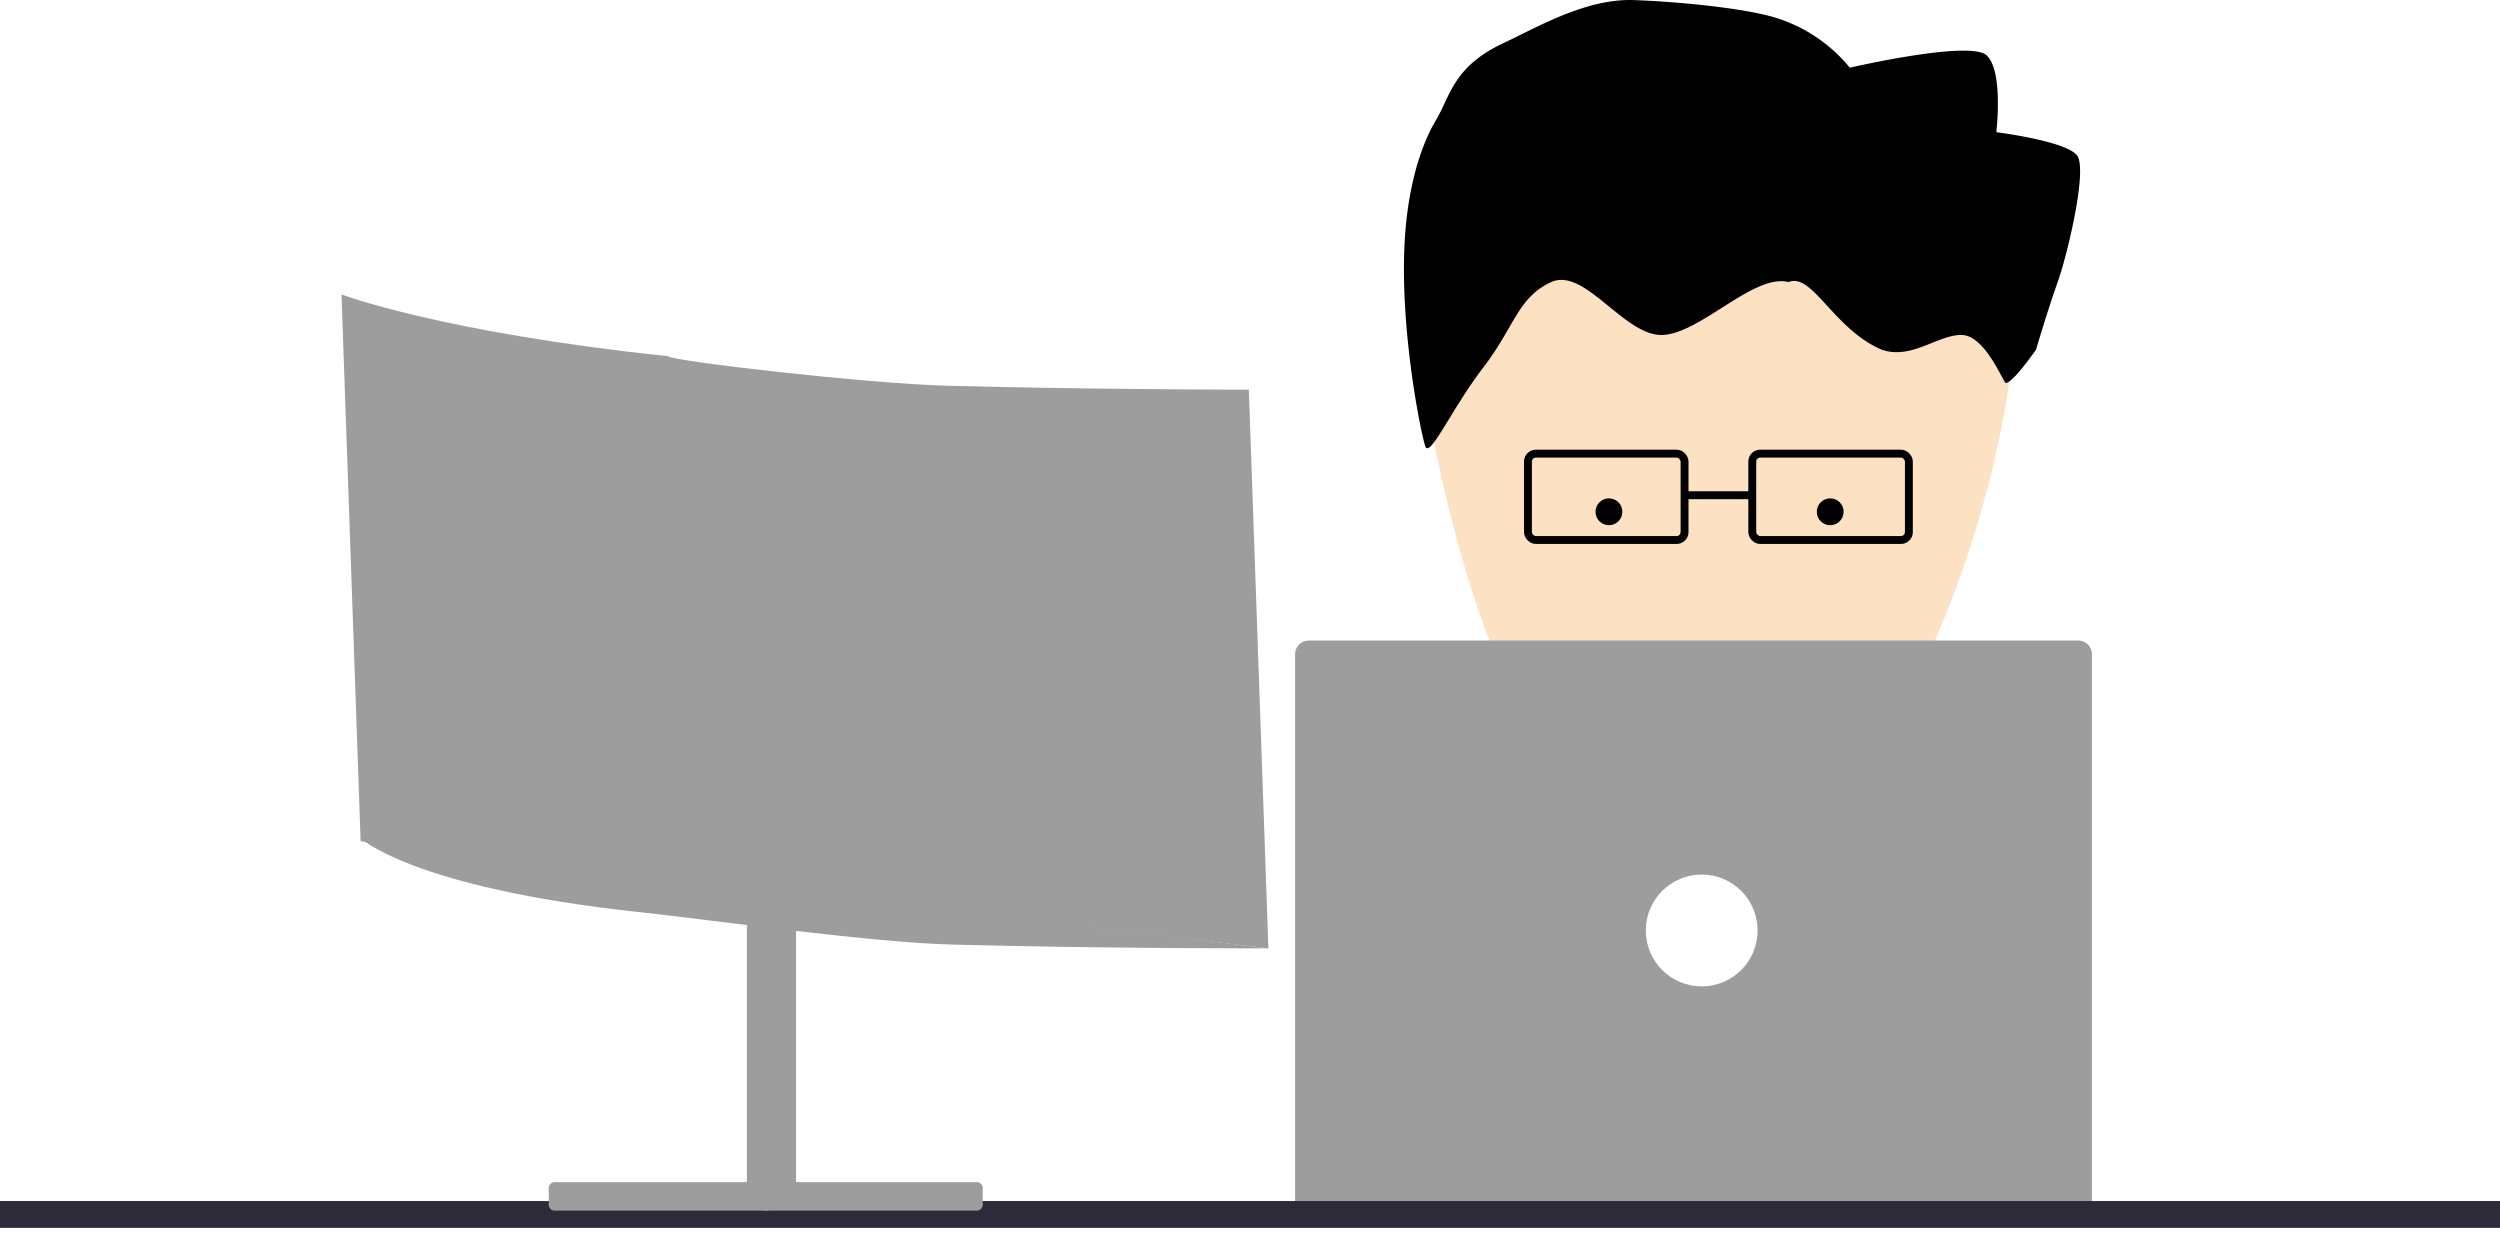 <svg xmlns="http://www.w3.org/2000/svg" xmlns:xlink="http://www.w3.org/1999/xlink" width="632.729" height="315.388" viewBox="0 0 632.729 315.388"><defs><style>.a{fill:#fce1c2;}.b,.c,.i{fill:none;}.b,.c{stroke:#000;stroke-width:2px;}.b,.h{stroke-linecap:round;}.b,.d,.h{stroke-linejoin:round;}.d,.g,.h{fill:#9d9d9d;}.d,.h{stroke:#9d9d9d;}.d{stroke-width:7px;}.e{fill:#fff;}.f{fill:#2d2b39;}.h{stroke-width:3px;}.i{stroke:#707070;}.j{filter:url(#c);}.k{filter:url(#a);}</style><filter id="a" x="183.089" y="290.178" width="74.64" height="25.21" filterUnits="userSpaceOnUse"><feOffset dy="3" input="SourceAlpha"/><feGaussianBlur stdDeviation="3" result="b"/><feFlood flood-opacity="0.161"/><feComposite operator="in" in2="b"/><feComposite in="SourceGraphic"/></filter><filter id="c" x="129.89" y="290.178" width="74.64" height="25.21" filterUnits="userSpaceOnUse"><feOffset dy="3" input="SourceAlpha"/><feGaussianBlur stdDeviation="3" result="d"/><feFlood flood-opacity="0.161"/><feComposite operator="in" in2="d"/><feComposite in="SourceGraphic"/></filter></defs><g transform="translate(0 3.328)"><path class="a" d="M2623.024,131.157c.427,4.431.933,8.736,1.567,13.313,13.839,100.018,42.7,122.826,52.046,130.213s28.9,8.536,46.914,0,57.582-85.644,53.438-150.979" transform="translate(-2266.803 -66.615)"/><path d="M2627.657,165.241c1.118,3.2,6.676-9.5,14.647-19.886s8.778-17.819,17.239-21.668,18.552,13.785,28.188,13.389,23.071-15.606,31.849-13.389c6.029-2.488,11.364,11.846,23.537,17.094,7.582,2.672,14.23-3.778,20.27-3.705s10.64,12.274,11.221,12.183c2.009-.314,7.626-8.478,7.626-8.478s2.988-10.129,5.476-17.094,7.532-28.234,4.971-31.956-20.5-5.98-20.5-5.98,1.87-15.651-2.509-19.484-34.569,3.163-34.569,3.163a39.175,39.175,0,0,0-19.368-12.82c-8.2-2.383-24.845-3.928-35.332-4.293-12.142-.424-24.65,7.01-32.891,10.856-12.736,5.944-13.415,13.218-17.169,19.556-3.279,5.527-6.251,14.022-7.487,25.553C2620.331,131.814,2626.539,162.041,2627.657,165.241Z" transform="translate(-2266.929 -55.626)"/><circle cx="3.396" cy="3.396" r="3.396" transform="translate(459.813 122.806)"/><g transform="translate(383.712 110.487)"><rect class="b" width="39.635" height="21.857" rx="2" transform="translate(3 1)"/><rect class="b" width="39.635" height="21.857" rx="2" transform="translate(59.775 1)"/><path class="c" d="M1.318,0H19" transform="translate(41.317 11.52)"/></g><path class="d" d="M0,0H194.686V138.091H0Z" transform="translate(331.268 162.284)"/><circle class="e" cx="14.149" cy="14.149" r="14.149" transform="translate(416.537 218.017)"/><rect class="f" width="632.729" height="6.791" transform="translate(0 300.646)"/><circle cx="3.396" cy="3.396" r="3.396" transform="translate(403.813 122.806)"/><g transform="translate(86.426 63.206)"><path class="g" d="M0,138.552V0S24.876,10.488,82.062,18.523c.622,1.221,50.032,8.727,70.806,9.979,5.257.317,10.429.613,15.715.9,33.337,1.826,60.162,2.734,60.162,2.734v141.55" transform="matrix(0.999, -0.035, 0.035, 0.999, 0, 7.983)"/><path class="g" d="M0,0S12.45,13.036,69.69,21.249C88.808,23.991,128.051,31,148.844,32.284c40.474,2.491,80.041,3.752,80.041,3.752" transform="matrix(0.999, -0.035, 0.035, 0.999, 4.664, 145.487)"/><rect class="g" width="12.451" height="97.343" transform="translate(102.601 140.097)"/><g class="k" transform="matrix(1, 0, 0, 1, -86.43, -66.53)"><path class="h" d="M0,0H53.64V4.21H0Z" transform="translate(193.59 297.68)"/></g><g class="j" transform="matrix(1, 0, 0, 1, -86.43, -66.53)"><path class="h" d="M0,0H53.64V4.21H0Z" transform="translate(140.39 297.68)"/></g><path class="i" d="M1127.689,298.471" transform="translate(-1127.689 -290.543)"/></g></g></svg>